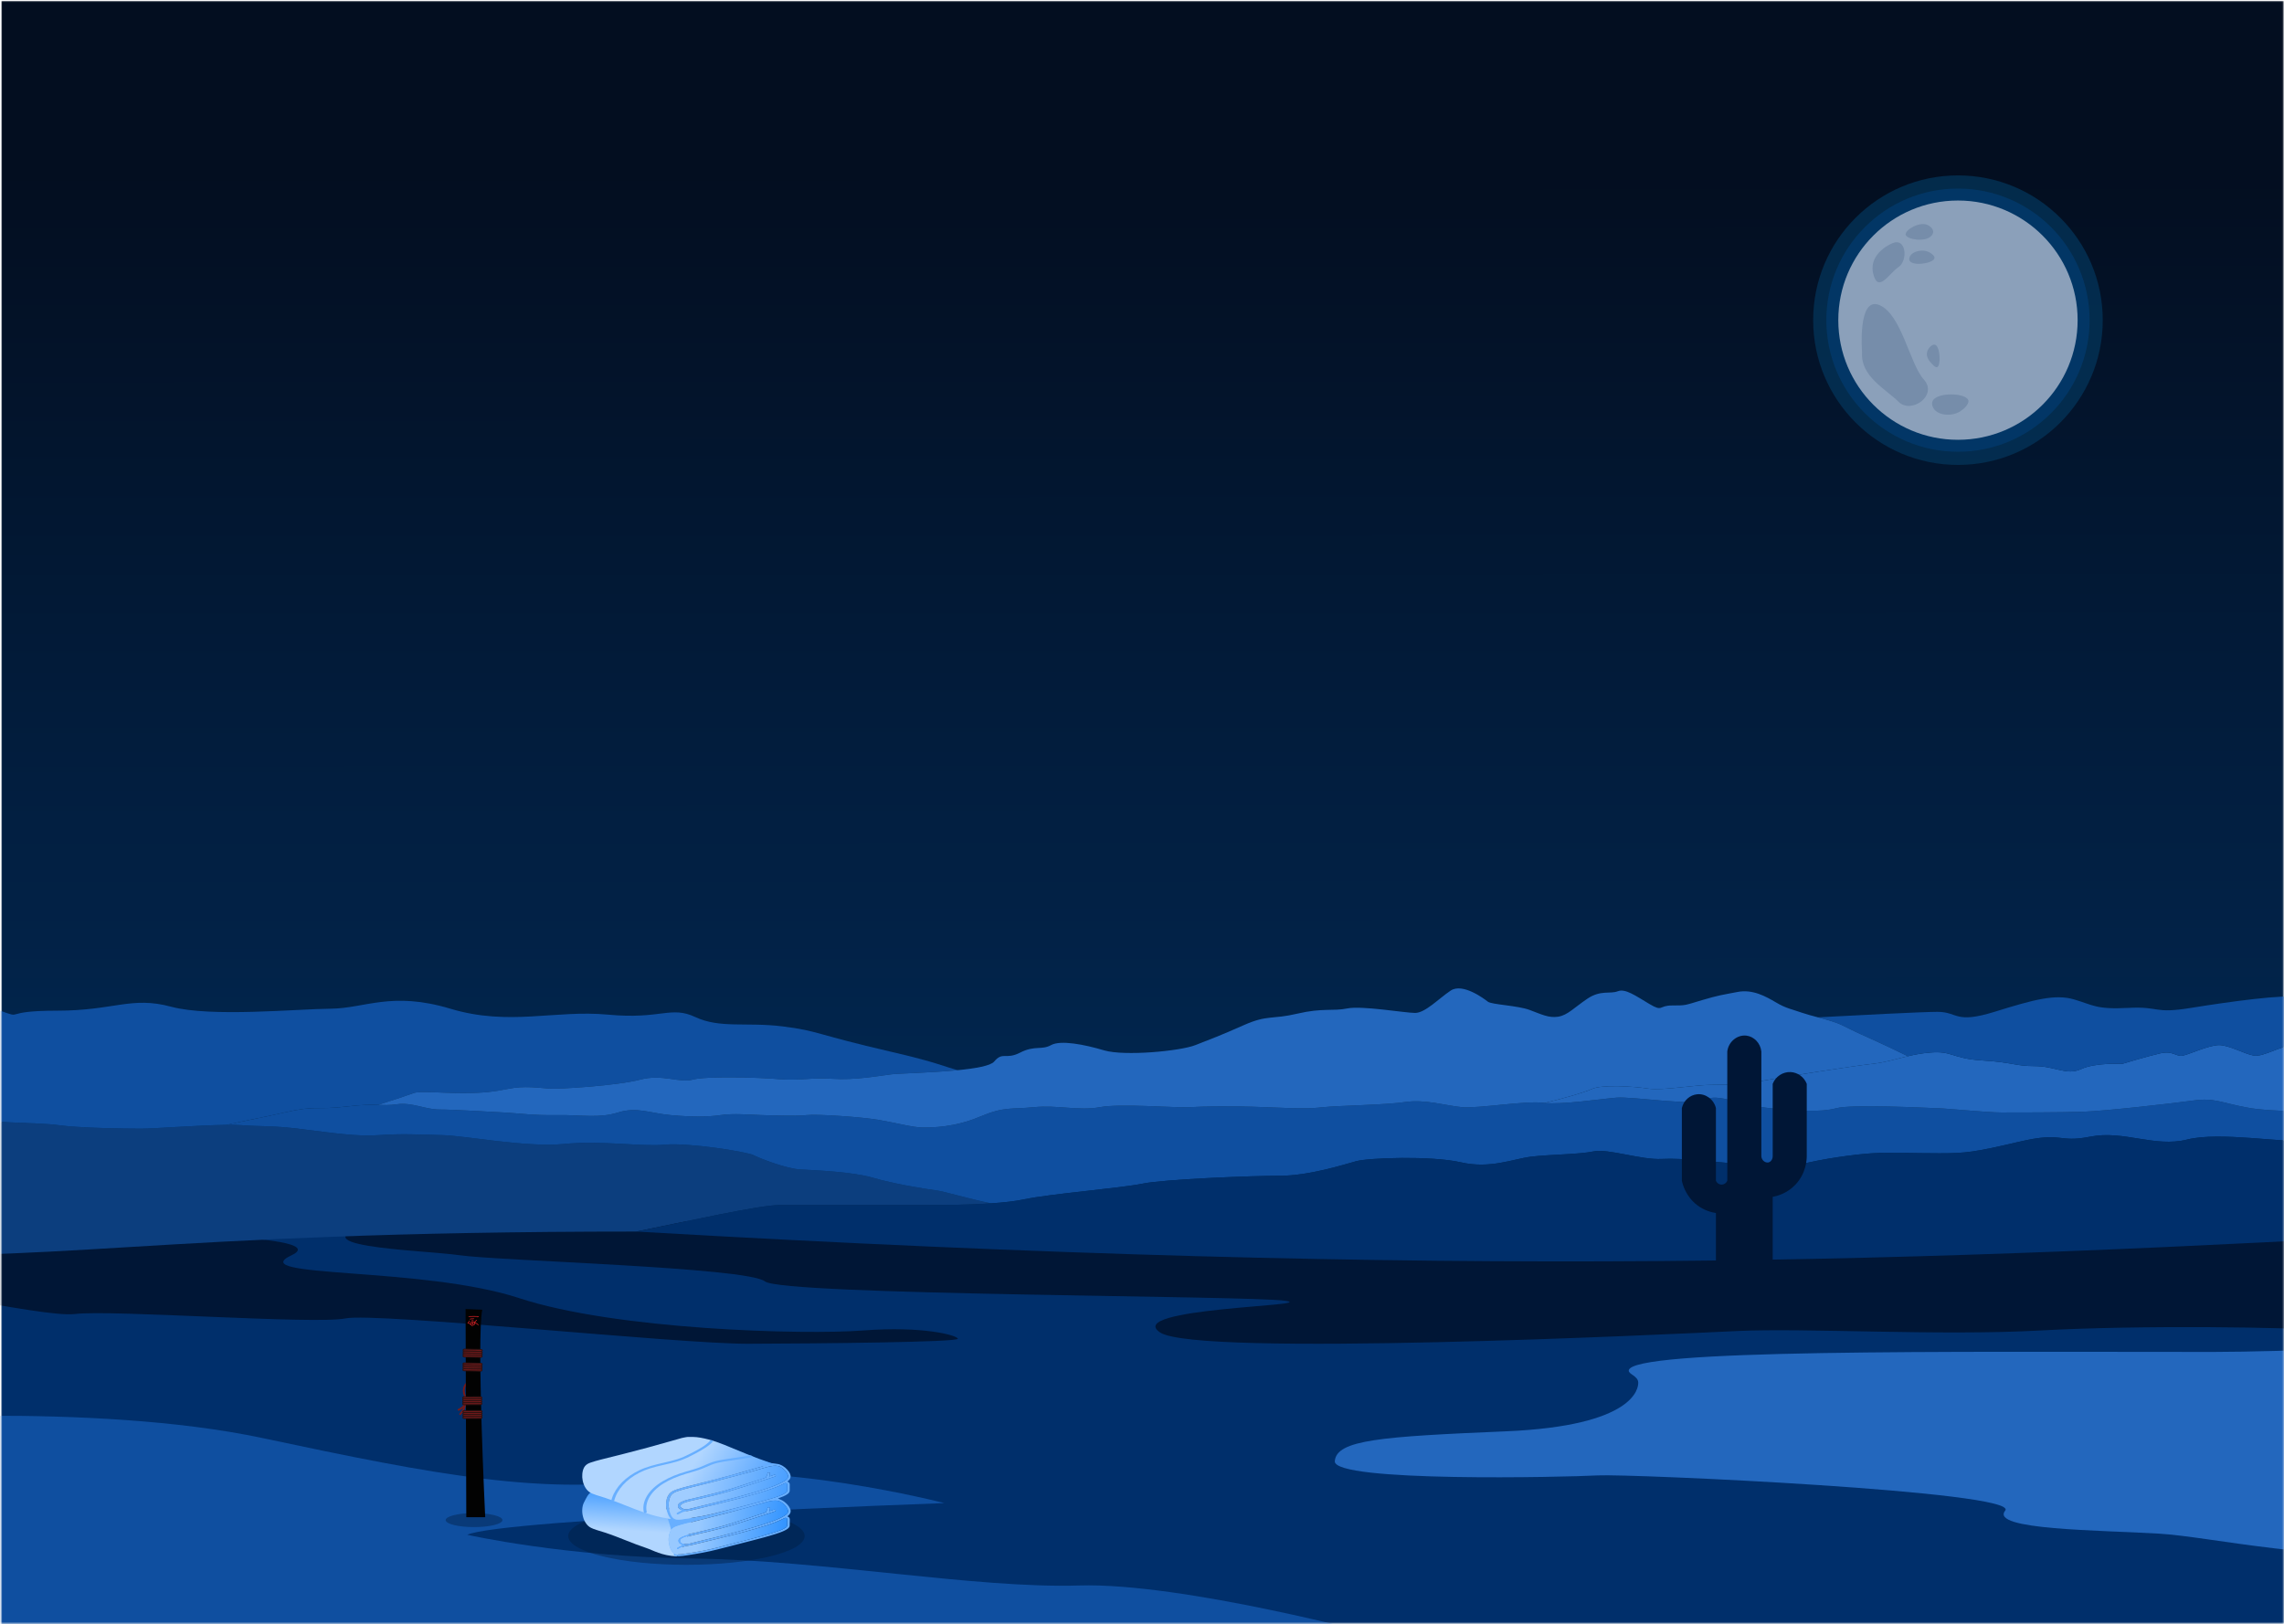 <svg width="1441" height="1025" viewBox="0 0 1441 1025" fill="none" xmlns="http://www.w3.org/2000/svg">
<g clip-path="url(#clip0_3611_1646)">
<mask id="mask0_3611_1646" style="mask-type:luminance" maskUnits="userSpaceOnUse" x="0" y="0" width="1441" height="1025">
<path d="M1440.8 0.541H0.798V1024.54H1440.8V0.541Z" fill="white"/>
</mask>
<g mask="url(#mask0_3611_1646)">
<path d="M1440.8 0.541H0.798V1024.54H1440.8V0.541Z" fill="url(#paint0_linear_3611_1646)"/>
<path d="M1440.8 770.772H0.798V1024.54H1440.8V770.772Z" fill="#002F6B"/>
<path d="M289.987 792.128C314.477 795.67 471.436 799.714 482.568 808.619C493.699 817.525 788.693 817.525 810.958 820.865C833.22 824.206 708.543 825.318 731.921 840.861C755.299 856.405 1052.52 842.016 1095.93 839.959C1139.35 837.903 1223.95 843.128 1287.4 839.604C1350.85 836.08 1446.59 837.565 1466.62 839.604C1486.66 841.646 1555.68 834.223 1555.68 834.223V770.772H241.386C175.291 786.707 267.449 788.865 289.987 792.128Z" fill="#001636"/>
<path d="M-114.094 770.772V811.493C-74.807 805.808 25.451 831.818 47.318 829.215C70.695 826.431 198.711 835.893 217.922 831.997C237.133 828.101 428.027 848.139 471.998 847.996C515.969 847.854 605.023 847.025 604.325 844.8C603.626 842.573 582.203 836.729 544.634 839.604C507.062 842.48 388.51 839.234 327.563 819.196C266.614 799.16 153.071 806.673 183.962 792.128C214.853 777.581 54.553 778.288 54.553 778.288L64.116 770.772H-114.094Z" fill="#001636"/>
<path d="M625.221 759.38C610.124 760.457 593.396 760.457 584.29 760.457H491.977C478.939 760.457 433.263 770.777 401.391 777.185C90.452 777.185 32.807 798.901 -114.095 789.976V714.752C-101.969 713.277 -84.187 711.236 -74.17 710.782C-57.969 710.101 -35.826 700.519 -22.933 704.773C-10.04 709.024 24.086 708.174 36.98 710.045C49.872 711.859 78.918 712.257 89.078 712.257C97.418 712.257 125.409 710.045 142.616 709.876H142.761C146.595 709.818 149.903 709.876 152.298 710.045C165.48 711.066 170.655 710.101 189.828 712.484C208.999 714.808 225.009 717.359 238.955 716.34C252.951 715.319 264.551 715.943 279.312 716.34C294.074 716.737 332.419 724.278 356 721.896C379.581 719.571 405.129 723.769 419.506 722.351C433.886 720.989 470.648 726.661 475.44 728.985C480.235 731.366 496.194 737.491 504.966 738C513.785 738.455 537.751 739.418 550.5 743.16C563.297 746.961 583.283 750.248 590.855 751.213C595.745 751.837 611.513 756.6 625.221 759.38Z" fill="#0C3E7E"/>
<path d="M1555.68 699.834V719.737C1544.18 719.682 1528.75 719.625 1517.1 720.022C1496.11 720.758 1464.38 717.98 1452.97 719.682C1441.61 721.438 1400.25 713.953 1379.92 719.113C1359.51 724.274 1339.76 713.103 1318.77 717.299C1297.82 721.438 1301.99 713.897 1273.86 720.531C1245.72 727.11 1240.3 727.79 1223.53 727.79C1206.75 727.79 1192.38 727.11 1181.02 727.79C1169.61 728.527 1149.24 731.361 1135.48 734.936C1121.68 738.451 1120.48 736.295 1101.93 734.936C1083.34 733.462 1061.77 730.626 1048.59 731.361C1035.4 732.1 1014.41 724.671 1005.45 726.599C996.486 728.527 977.315 728.527 965.907 729.943C954.5 731.361 940.121 737.772 921.572 733.462C903.024 729.264 863.434 730.626 855.668 732.779C847.903 734.936 825.713 741.967 807.739 741.967C789.765 741.967 734.502 744.121 720.795 746.957C707.085 749.791 662.751 753.307 645.976 756.881C640.322 758.069 632.986 758.864 625.223 759.375C611.514 756.596 595.746 751.832 590.858 751.209C583.284 750.246 563.297 746.957 550.5 743.156C537.751 739.414 513.785 738.451 504.966 737.996C496.196 737.486 480.235 731.361 475.442 728.981C470.648 726.656 433.888 720.984 419.508 722.347C405.129 723.765 379.583 719.569 356 721.892C332.419 724.274 294.076 716.733 279.312 716.336C264.551 715.938 252.952 715.315 238.955 716.336C225.009 717.356 208.999 714.804 189.828 712.48C170.657 710.099 165.48 711.062 152.298 710.04C149.903 709.872 146.595 709.813 142.761 709.872C154.504 707.207 167.877 704.768 179.474 702.046C199.845 697.339 198.647 700.628 218.586 698.304C228.842 697.057 234.258 697.112 238.429 697.283H238.477C242.454 697.339 245.332 697.565 250.172 696.886C260.141 695.468 268.146 700.175 277.3 700.175C286.502 700.175 308.453 701.593 318.04 702.046C327.627 702.556 336.446 703.974 351.59 703.69C366.785 703.464 377.952 705.845 389.935 702.046C401.917 698.304 410.304 702.556 423.103 703.69C435.9 704.88 446.684 704.88 454.641 703.69C462.645 702.5 473.045 703.464 480.618 703.69C488.192 703.918 502.571 704.427 508.993 703.69C515.368 702.953 544.125 704.88 554.91 706.81C565.694 708.681 576.094 711.517 582.086 711.517C588.078 711.517 602.024 711.517 618.034 704.768C633.993 698.077 637.587 700.175 652.351 698.701C667.161 697.225 680.725 701.138 693.906 698.701C707.085 696.263 740.638 699.21 750.608 698.701C760.624 698.189 775.003 697.792 798.153 698.701C821.303 699.607 825.33 699.722 834.915 698.701C844.501 697.681 873.642 697.339 886.439 695.468C899.188 693.539 912.37 697.792 922.387 698.701C932.356 699.607 962.697 694.503 973.672 695.921C973.912 695.98 974.201 695.98 974.487 696.035C985.847 697.169 1009.67 693.539 1019.83 692.688C1030.23 691.84 1069.77 698.304 1076.53 693.938C1083.34 689.628 1099.3 697.792 1117.27 699.381C1135.24 700.911 1148.42 702.046 1158.44 699.381C1168.41 696.659 1216.72 699.21 1222.71 699.381C1228.71 699.493 1253.49 702.046 1262.69 702.046C1271.84 702.046 1299.4 702.046 1313.78 701.593C1328.16 701.138 1370.1 696.374 1383.71 694.503C1397.28 692.632 1401.25 695.921 1418.03 698.983C1434.8 701.99 1454.41 700.628 1470.75 701.876C1487.14 703.123 1486.33 702.046 1502.34 703.974C1518.3 705.845 1525.1 704.427 1533.88 700.628C1539.82 698.077 1549.88 698.983 1555.68 699.834Z" fill="#0F4FA0"/>
<path d="M1555.68 674.373V699.834C1549.88 698.983 1539.81 698.077 1533.87 700.628C1525.1 704.427 1518.3 705.845 1502.33 703.974C1486.33 702.044 1487.14 703.123 1470.75 701.876C1454.4 700.628 1434.8 701.988 1418.02 698.983C1401.25 695.921 1397.27 692.632 1383.71 694.503C1370.1 696.374 1328.16 701.138 1313.78 701.593C1299.4 702.044 1271.84 702.044 1262.68 702.044C1253.48 702.044 1228.7 699.493 1222.71 699.381C1216.72 699.21 1168.41 696.659 1158.44 699.381C1148.42 702.044 1135.24 700.911 1117.27 699.381C1099.29 697.792 1083.33 689.628 1076.53 693.935C1069.77 698.302 1030.23 691.838 1019.82 692.688C1009.66 693.539 985.842 697.169 974.482 696.033C986.321 693.2 999.646 689.401 1004.25 687.245C1010.62 684.297 1030.61 685.545 1039.81 686.963C1048.97 688.38 1068.95 684.58 1080.55 684.58C1092.1 684.58 1100.49 684.127 1113.67 681.746C1126.85 679.363 1168.41 672.785 1181.2 671.367C1189.54 670.461 1196.02 668.305 1203.68 666.548C1207.71 665.583 1212.07 664.732 1217.15 664.279C1231.91 662.861 1231.1 668.021 1250.7 669.213C1270.26 670.404 1271.07 672.785 1283.82 672.785C1296.62 672.785 1303.81 678.91 1313.01 674.656C1322.16 670.404 1338.94 671.367 1338.94 671.367C1338.94 671.367 1354.52 666.603 1362.91 664.732C1371.29 662.861 1372.92 667.115 1377.28 666.15C1381.69 665.187 1393.68 659.517 1400.05 659.517C1406.48 659.517 1416.06 665.187 1422.05 666.15C1428.04 667.115 1439.6 659.517 1447.6 659.517C1455.6 659.517 1462.36 662.861 1467.59 662.861C1472.76 662.861 1486.76 664.732 1509.09 665.697C1531.47 666.603 1534.69 672.275 1553.95 674.203L1555.68 674.373Z" fill="#2367BD"/>
<path d="M1555.69 645.058V674.376L1553.96 674.205C1534.69 672.278 1531.49 666.609 1509.1 665.7C1486.77 664.738 1472.77 662.866 1467.59 662.866C1462.37 662.866 1455.61 659.519 1447.61 659.519C1439.6 659.519 1428.05 667.118 1422.06 666.153C1416.07 665.191 1406.48 659.519 1400.06 659.519C1393.69 659.519 1381.7 665.191 1377.29 666.153C1372.93 667.118 1371.3 662.866 1362.92 664.738C1354.53 666.609 1338.95 671.371 1338.95 671.371C1338.95 671.371 1322.17 670.407 1313.02 674.661C1303.82 678.912 1296.63 672.787 1283.83 672.787C1271.08 672.787 1270.27 670.407 1250.71 669.215C1231.11 668.027 1231.92 662.866 1217.16 664.282C1212.08 664.738 1207.72 665.587 1203.69 666.552C1196.74 663.149 1186.77 658.385 1184 657.194C1179.59 655.267 1169.23 650.56 1162.81 647.271C1158.88 645.229 1152.74 643.529 1146.99 641.998C1169.23 640.807 1212.65 638.538 1222.34 638.538C1235.52 638.538 1233.12 646.308 1258.29 638.538C1283.45 630.712 1296.63 627.197 1308.61 630.712C1320.59 634.229 1322.41 637.121 1342.74 636.043C1363.15 634.966 1358.36 639.956 1382.33 636.043C1406.29 632.13 1442.24 627.255 1449.43 629.353C1456.62 631.395 1479.96 632.13 1489.55 632.13C1499.13 632.13 1520.08 639.218 1535.7 642.734C1541.45 644.096 1548.6 644.834 1555.69 645.058Z" fill="#0F4FA0"/>
<path d="M604.325 675.336C587.646 676.981 567.275 677.378 562.483 677.945C554.526 678.91 539.332 681.744 525.338 680.781C511.391 679.873 504.2 682.141 491.403 681.008C478.606 679.873 445.486 679.023 437.098 681.291C428.711 683.615 417.927 677.605 403.93 681.291C389.936 685.033 353.221 687.416 346.414 686.96C339.61 686.451 330.455 685.148 321.251 687.019C312.049 688.834 305.674 689.796 292.11 689.796C278.498 689.796 264.552 688.378 260.957 689.796C258.99 690.591 249.071 693.936 238.478 697.281H238.43C234.259 697.11 228.843 697.055 218.587 698.302C198.648 700.626 199.846 697.339 179.475 702.044C167.876 704.768 154.505 707.204 142.762 709.87H142.617C125.41 710.04 97.419 712.253 89.08 712.253C78.919 712.253 49.873 711.856 36.981 710.04C24.087 708.169 -10.039 709.02 -22.932 704.768C-35.825 700.514 -57.968 710.097 -74.169 710.776C-84.186 711.232 -101.968 713.274 -114.094 714.747V637.798H-52.6C-32.23 637.798 -15.455 632.126 0.122 637.798C15.7 643.468 0.122 637.798 36.07 637.798C72.017 637.798 82.802 628.498 107.964 635.303C133.128 642.052 187.049 636.721 208.617 636.551C230.186 636.38 246.961 625.38 284.106 636.551C321.251 647.722 350.009 637.174 383.559 640.293C417.112 643.468 423.102 634.509 438.681 641.823C454.257 649.14 471.033 644.886 493.8 647.722C516.566 650.558 514.41 652.711 562.098 663.712C591.671 670.517 596.081 673.297 604.325 675.336Z" fill="#0F4FA0"/>
<path d="M1203.68 666.55C1196.02 668.307 1189.55 670.463 1181.21 671.369C1168.41 672.787 1126.85 679.363 1113.67 681.746C1100.49 684.129 1092.1 684.582 1080.56 684.582C1068.96 684.582 1048.97 688.38 1039.82 686.963C1030.61 685.547 1010.62 684.297 1004.25 687.247C999.649 689.402 986.324 693.2 974.485 696.035C974.198 695.98 973.912 695.98 973.67 695.924C962.695 694.506 932.354 699.608 922.385 698.701C912.368 697.795 899.186 693.541 886.437 695.468C873.64 697.339 844.499 697.681 834.913 698.701C825.329 699.722 821.301 699.608 798.153 698.701C775.001 697.795 760.623 698.19 750.605 698.701C740.636 699.21 707.083 696.263 693.904 698.701C680.723 701.14 667.159 697.227 652.349 698.701C637.585 700.175 633.991 698.077 618.032 704.768C602.022 711.517 588.076 711.517 582.084 711.517C576.094 711.517 565.692 708.681 554.908 706.81C544.123 704.882 515.366 702.955 508.991 703.691C502.569 704.429 488.189 703.918 480.618 703.691C473.043 703.464 462.643 702.5 454.639 703.691C446.683 704.882 435.898 704.882 423.101 703.691C410.304 702.558 401.915 698.304 389.933 702.046C377.952 705.847 366.783 703.464 351.588 703.691C336.444 703.974 327.624 702.558 318.038 702.046C308.451 701.593 286.5 700.175 277.298 700.175C268.143 700.175 260.139 695.468 250.17 696.886C245.33 697.566 242.452 697.339 238.475 697.283C249.068 693.938 258.989 690.593 260.954 689.798C264.549 688.38 278.496 689.798 292.107 689.798C305.671 689.798 312.046 688.834 321.25 687.021C330.452 685.148 339.606 686.453 346.414 686.963C353.218 687.418 389.933 685.035 403.93 681.293C417.924 677.607 428.708 683.617 437.096 681.293C445.485 679.025 478.603 679.875 491.4 681.01C504.199 682.143 511.388 679.875 525.335 680.781C539.331 681.746 554.523 678.912 562.48 677.947C567.272 677.38 587.643 676.983 604.322 675.338C615.443 674.261 624.98 672.561 627.186 669.951C632.793 663.317 634.375 668.987 643.578 664.281C652.782 659.519 657.142 662.863 663.133 659.519C669.123 656.23 683.935 659.066 696.684 662.863C709.481 666.606 744.614 663.317 754.201 659.519C763.785 655.774 770.209 653.394 784.971 646.815C799.733 640.295 802.56 643.47 818.521 639.671C834.483 635.929 840.905 638.253 850.059 636.382C859.261 634.511 886.437 639.218 892.812 639.218C899.186 639.218 907.576 630.257 915.196 625.153C922.77 620.051 936.333 630.257 938.729 632.128C941.125 633.999 957.518 634.511 965.089 637.347C972.711 640.181 977.074 642.505 983.066 641.599C989.055 640.634 993.082 635.929 1001.47 630.257C1009.86 624.587 1015.85 627.423 1020.64 625.552C1025.43 623.679 1031.81 628.33 1040.58 633.546C1049.4 638.765 1046.19 634.511 1054.96 634.511C1063.78 634.511 1062.58 634.511 1073.75 631.166C1084.91 627.876 1086.54 627.876 1096.13 626.005C1105.72 624.076 1114.11 628.839 1120.48 632.581C1126.85 636.382 1130.45 636.835 1137.25 639.218C1139.89 640.124 1143.34 641.031 1146.94 641.995H1146.98C1152.74 643.526 1158.87 645.229 1162.8 647.269C1169.22 650.558 1179.58 655.265 1183.99 657.192C1186.77 658.383 1196.74 663.147 1203.68 666.55Z" fill="#2367BD"/>
<path d="M1555.68 719.737V777.178C1211.7 796.518 924.502 807.505 401.386 777.178C433.259 770.771 478.934 760.45 491.972 760.45H584.284C593.391 760.45 610.119 760.45 625.218 759.373C632.981 758.864 640.314 758.069 645.969 756.879C662.745 753.306 707.08 749.791 720.79 746.955C734.497 744.119 789.76 741.965 807.734 741.965C825.707 741.965 847.898 734.933 855.663 732.779C863.429 730.624 903.017 729.263 921.567 733.459C940.116 737.769 954.493 731.361 965.902 729.943C977.31 728.525 996.481 728.525 1005.44 726.598C1014.41 724.671 1035.4 732.099 1048.58 731.361C1061.76 730.624 1083.33 733.459 1101.93 734.933C1120.48 736.295 1121.67 738.449 1135.48 734.933C1149.23 731.361 1169.6 728.525 1181.01 727.79C1192.37 727.107 1206.75 727.79 1223.53 727.79C1240.3 727.79 1245.71 727.107 1273.85 720.531C1301.99 713.897 1297.82 721.438 1318.76 717.299C1339.76 713.102 1359.5 724.274 1379.92 719.113C1400.24 713.953 1441.61 721.438 1452.96 719.681C1464.37 717.978 1496.1 720.758 1517.09 720.02C1528.74 719.623 1544.17 719.681 1555.68 719.737Z" fill="#002F6B"/>
<path d="M1555.69 848.189C1534 849.121 1437.85 853.148 1396.5 853.148C1227.94 853.148 1028.54 851.182 1027.6 864.874C1027.43 867.258 1033.42 868.262 1033.58 872.417C1033.71 875.873 1031.67 899.795 950.114 903.242C871.079 906.581 843.249 908.623 842.136 922.072C841.021 935.524 987.962 932.182 1008 931.07C1028.04 929.958 1275.05 941.089 1265.09 953.334C1255.13 965.58 1325.26 965.58 1361.99 967.806C1396.44 969.893 1457.34 985.688 1555.69 982.133V848.189Z" fill="#2367BD"/>
<path d="M107.201 921.025L106.119 921.111H106.099L105.781 921.131H105.76L103.452 921.279H103.409L60.971 924.202C60.971 924.202 65.566 937.791 57.449 954.38C54.36 960.69 50.967 967.329 47.945 973.14C60.342 971.796 69.823 969.689 72.089 969.161C72.195 969.14 72.301 969.119 72.364 969.098C72.449 969.075 72.513 969.054 72.555 969.054C72.597 969.034 72.618 969.034 72.618 969.034L81.809 948.556L107.222 921.025H107.201Z" fill="#002F6B"/>
<path d="M-98.202 896.541C-98.202 896.541 57.798 884.541 165.798 907.541C273.798 930.541 345.798 944.541 416.798 932.541C487.798 920.541 595.798 948.541 595.798 948.541C595.798 948.541 315.798 958.541 294.798 968.541C294.798 968.541 356.798 982.541 437.798 983.541C518.798 984.541 615.798 1002.54 680.798 1000.54C745.798 998.541 871.798 1032.54 871.798 1032.54H-96.361L-98.202 896.541Z" fill="#0F4FA0"/>
<path d="M433.077 987.491C474.276 987.491 507.676 979.363 507.676 969.337C507.676 959.311 474.276 951.183 433.077 951.183C391.877 951.183 358.478 959.311 358.478 969.337C358.478 979.363 391.877 987.491 433.077 987.491Z" fill="#001D3F" fill-opacity="0.41"/>
<path d="M1118.41 683.961V729.811C1118.36 731.655 1117.22 733.184 1115.8 733.541C1113.92 734.014 1111.53 732.446 1111.25 729.811V663.581C1110.7 658.258 1106.63 654.104 1101.8 653.541C1096.14 652.883 1090.51 657.26 1089.76 663.581V745.101C1089.07 746.715 1087.45 747.699 1085.8 747.541C1084.39 747.406 1083.15 746.46 1082.59 745.101V699.251C1081.23 693.711 1076.1 690.048 1070.8 690.541C1066.18 690.971 1062.22 694.48 1061.1 699.251V745.101C1061.59 747.374 1063.56 755.042 1070.8 760.541C1075.4 764.035 1080.09 765.104 1082.59 765.482V806.232H1118.41V755.291C1120.71 754.874 1127.29 753.373 1132.8 747.541C1139.54 740.4 1139.87 731.845 1139.9 729.811V683.961C1138.23 679.698 1134.26 676.788 1129.8 676.541C1124.89 676.27 1120.27 679.259 1118.41 683.961Z" fill="#001636"/>
<g opacity="0.75">
<path d="M1326.65 202.041C1326.65 252.495 1285.75 293.396 1235.3 293.396C1184.84 293.396 1143.94 252.495 1143.94 202.041C1143.94 151.587 1184.84 110.686 1235.3 110.686C1285.75 110.686 1326.65 151.587 1326.65 202.041Z" fill="#033459"/>
</g>
<g opacity="0.75">
<path d="M1318.35 202.041C1318.35 247.908 1281.16 285.091 1235.3 285.091C1189.43 285.091 1152.25 247.908 1152.25 202.041C1152.25 156.174 1189.43 118.991 1235.3 118.991C1281.16 118.991 1318.35 156.174 1318.35 202.041Z" fill="#013A6D"/>
</g>
<path d="M1310.8 202.041C1310.8 243.738 1277 277.541 1235.3 277.541C1193.6 277.541 1159.8 243.738 1159.8 202.041C1159.8 160.344 1193.6 126.541 1235.3 126.541C1277 126.541 1310.8 160.344 1310.8 202.041Z" fill="#8BA0BA"/>
<path d="M1216.3 142.041C1211.07 139.486 1201.82 145.166 1202.3 148.041C1202.8 151.053 1214.31 153.029 1218.3 149.041C1218.63 148.705 1219.67 147.668 1219.67 146.26C1219.68 144.195 1217.46 142.607 1216.3 142.041Z" fill="#768DAA"/>
<path d="M1193.8 153.541C1193.8 153.541 1178.8 159.541 1181.8 172.541C1184.8 185.541 1191.8 172.541 1197.8 168.541C1203.8 164.541 1202.8 149.541 1193.8 153.541Z" fill="#768DAA"/>
<path d="M1217.8 159.541C1213.34 156.709 1206.22 158.526 1204.84 162.168C1204.7 162.543 1204.3 163.601 1204.8 164.541C1206.72 168.156 1219.89 166.229 1220.48 162.918C1220.75 161.419 1218.4 159.922 1217.8 159.541Z" fill="#768DAA"/>
<path d="M1174.8 222.541C1174.8 222.541 1171.8 186.541 1185.8 192.541C1199.8 198.541 1204.8 229.541 1213.8 239.541C1222.8 249.541 1205.8 261.541 1197.8 253.541C1189.8 245.541 1173.8 237.541 1174.8 222.541Z" fill="#768DAA"/>
<path d="M1220.8 217.541C1219.1 217.06 1216.54 219.485 1215.85 222.004C1214.91 225.472 1217.7 228.397 1218.8 229.541C1219.91 230.704 1221.21 232.06 1222.16 231.72C1224.66 230.826 1224.15 218.487 1220.8 217.541Z" fill="#768DAA"/>
<path d="M1241.8 252.541C1240.21 247.821 1221.75 247.324 1219.26 253.172C1218.43 255.104 1219.59 257.167 1219.8 257.541C1222.36 262.104 1231.1 263.157 1236.8 259.541C1238.88 258.216 1242.61 254.963 1241.8 252.541Z" fill="#768DAA"/>
<path d="M299.086 963.684C308.978 963.684 316.998 961.707 316.998 959.267C316.998 956.828 308.978 954.85 299.086 954.85C289.193 954.85 281.174 956.828 281.174 959.267C281.174 961.707 289.193 963.684 299.086 963.684Z" fill="#001D3F" fill-opacity="0.41"/>
<path d="M294.465 873.723C293.781 874.643 293.335 875.728 293.203 876.874C293.063 878.102 293.307 879.218 293.726 880.37C293.958 881.011 294.142 881.641 294.184 882.325C294.23 883.019 294.132 883.713 294.019 884.397C293.805 885.69 293.598 887.013 292.73 888.046C291.889 889.048 290.695 889.641 289.53 890.182C288.864 890.491 288.329 889.482 288.995 889.171C289.973 888.715 290.988 888.248 291.74 887.45C292.549 886.592 292.714 885.357 292.898 884.238C293.005 883.572 293.103 882.888 293.038 882.212C292.977 881.562 292.727 880.947 292.507 880.339C292.1 879.212 291.923 878.023 292.06 876.825C292.213 875.483 292.696 874.191 293.503 873.106C293.94 872.519 294.906 873.13 294.465 873.723Z" fill="#751A1B"/>
<path d="M294.001 884.862C294.047 886.298 293.784 887.753 293.234 889.082C292.638 890.512 291.724 891.67 290.695 892.81C290.487 893.039 290.083 892.988 289.888 892.777C289.662 892.532 289.714 892.199 289.921 891.97C290.835 890.961 291.669 889.916 292.183 888.642C292.675 887.423 292.901 886.13 292.861 884.816C292.852 884.507 293.164 884.257 293.457 884.269C293.781 884.278 293.992 884.55 294.001 884.862Z" fill="#751A1B"/>
<path d="M304.262 826.509L293.731 826.063L294.193 957.433H306.123C306.123 957.433 300.637 844.35 304.262 826.509Z" fill="#020202"/>
<path d="M298.407 833.529C298.501 833.523 298.593 833.511 298.688 833.492C298.779 833.477 298.871 833.456 298.96 833.428C298.868 833.407 298.779 833.385 298.694 833.364C298.608 833.339 298.523 833.315 298.437 833.284C298.355 833.257 298.272 833.226 298.193 833.193L298.132 833.168C298.113 833.159 298.092 833.15 298.074 833.144C298.052 833.138 298.034 833.132 298.012 833.129C297.991 833.125 297.97 833.119 297.951 833.116L297.624 833.031L297.71 833.355C297.802 833.709 297.881 834.067 297.957 834.43C297.951 834.433 297.942 834.436 297.936 834.436C297.82 834.491 297.71 834.562 297.618 834.65C297.578 834.687 297.545 834.724 297.514 834.766C297.487 834.62 297.444 834.476 297.395 834.339C297.361 834.241 297.325 834.146 297.285 834.054C297.261 834.036 297.239 834.021 297.215 834.003C297.19 833.987 297.169 833.969 297.141 833.954C297.093 833.923 297.041 833.889 296.986 833.862C296.97 833.923 296.958 833.981 296.949 834.039C296.943 834.067 296.94 834.097 296.937 834.125L296.924 834.207C296.961 834.296 296.995 834.381 297.025 834.467C297.086 834.641 297.132 834.815 297.151 834.993C297.16 835.081 297.163 835.167 297.16 835.252C297.16 835.274 297.157 835.295 297.154 835.317C297.151 835.338 297.151 835.359 297.145 835.381C297.141 835.39 297.141 835.402 297.138 835.411L297.132 835.442C297.129 835.46 297.123 835.482 297.117 835.5C297.105 835.537 297.093 835.573 297.077 835.61C297.068 835.625 297.062 835.64 297.053 835.656C296.934 835.567 296.814 835.479 296.695 835.39C296.628 835.341 296.564 835.292 296.497 835.246C296.429 835.197 296.362 835.152 296.295 835.103C296.157 835.008 296.014 834.913 295.858 834.834C295.806 834.806 295.751 834.782 295.696 834.757C295.714 834.727 295.736 834.693 295.751 834.663C295.791 834.589 295.827 834.516 295.861 834.449C295.931 834.314 296.005 834.183 296.084 834.054C296.106 834.024 296.124 833.99 296.145 833.96C296.157 833.944 296.17 833.929 296.179 833.914C296.188 833.899 296.194 833.877 296.2 833.859C296.228 833.786 296.255 833.712 296.286 833.639C296.344 833.492 296.405 833.345 296.466 833.193C296.432 833.214 296.396 833.235 296.362 833.26L296.31 833.294C296.295 833.306 296.277 833.318 296.261 833.33C296.228 833.355 296.197 833.379 296.164 833.404C296.133 833.428 296.099 833.456 296.069 833.483C296.005 833.535 295.947 833.59 295.885 833.648C295.87 833.663 295.855 833.676 295.843 833.691C295.83 833.706 295.821 833.724 295.812 833.743C295.803 833.761 295.794 833.779 295.782 833.795L295.751 833.847C295.665 833.984 295.589 834.125 295.513 834.268C295.476 834.339 295.442 834.409 295.409 834.47C295.381 834.519 295.354 834.565 295.323 834.608L295.219 834.66L294.733 834.91L295.268 835.023C295.406 835.054 295.543 835.106 295.675 835.173C295.809 835.243 295.937 835.326 296.069 835.414C296.133 835.46 296.2 835.506 296.264 835.555C296.329 835.601 296.396 835.65 296.46 835.699C296.591 835.793 296.72 835.891 296.848 835.989C296.976 836.087 297.105 836.184 297.23 836.285C297.294 836.334 297.355 836.386 297.42 836.435C297.484 836.487 297.545 836.536 297.606 836.588C297.637 836.612 297.667 836.64 297.698 836.664C297.713 836.676 297.725 836.692 297.74 836.707C297.756 836.722 297.771 836.731 297.789 836.741C297.86 836.777 297.93 836.817 298 836.857C298.141 836.939 298.278 837.028 298.413 837.129C298.385 837.049 298.352 836.97 298.315 836.89C298.297 836.851 298.275 836.814 298.254 836.774L298.187 836.664C298.141 836.591 298.092 836.521 298.04 836.45C298.028 836.432 298.012 836.417 297.997 836.404C297.982 836.392 297.964 836.38 297.945 836.368C297.915 836.34 297.881 836.313 297.85 836.288C297.786 836.236 297.722 836.184 297.658 836.132C297.594 836.081 297.53 836.032 297.465 835.98C297.429 835.949 297.389 835.922 297.352 835.891V835.888C297.355 835.882 297.358 835.873 297.365 835.867L297.377 835.845C297.392 835.818 297.404 835.79 297.42 835.766C297.444 835.711 297.465 835.656 297.481 835.601C297.49 835.573 297.496 835.546 297.502 835.518L297.511 835.475C297.514 835.46 297.514 835.448 297.517 835.436C297.52 835.408 297.523 835.381 297.527 835.353C297.53 835.326 297.533 835.298 297.533 835.271C297.539 835.161 297.536 835.054 297.523 834.947C297.52 834.928 297.52 834.91 297.517 834.892C297.578 834.867 297.643 834.849 297.704 834.84C297.808 834.821 297.908 834.818 298.012 834.821H298.019C298.058 835.029 298.098 835.237 298.138 835.445L298.205 835.796C298.229 835.916 298.254 836.044 298.303 836.175L298.309 836.197L298.321 836.215L298.355 836.264L298.443 836.401L298.593 836.337C298.859 836.224 299.119 836.105 299.375 835.974C299.44 835.94 299.504 835.909 299.568 835.876L299.641 835.839C299.644 835.836 299.653 835.833 299.669 835.824C299.681 835.815 299.702 835.802 299.724 835.775C299.733 835.763 299.745 835.747 299.751 835.729C299.76 835.711 299.766 835.695 299.77 835.677C299.776 835.647 299.776 835.622 299.773 835.607C299.773 835.592 299.77 835.582 299.77 835.579L299.766 835.567L299.757 835.515L299.687 835.093C299.678 835.042 299.669 834.993 299.66 834.941C299.727 834.965 299.794 834.993 299.861 835.02C299.959 835.063 300.057 835.109 300.152 835.158C300.249 835.207 300.344 835.258 300.436 835.313C300.622 835.42 300.802 835.54 300.974 835.668C301.145 835.796 301.304 835.937 301.447 836.093L301.518 836.136L301.536 836.148L301.551 836.16C301.563 836.169 301.573 836.175 301.585 836.184C301.606 836.2 301.631 836.215 301.652 836.23C301.673 836.246 301.698 836.264 301.719 836.279L301.753 836.304C301.765 836.313 301.774 836.322 301.786 836.331L301.854 836.383C301.878 836.401 301.896 836.42 301.921 836.438C301.942 836.456 301.967 836.475 301.988 836.496C301.982 836.469 301.976 836.438 301.97 836.411C301.964 836.383 301.958 836.352 301.948 836.325C301.93 836.27 301.915 836.212 301.89 836.157C301.878 836.129 301.869 836.102 301.857 836.074C301.844 836.047 301.832 836.019 301.82 835.992C301.814 835.977 301.808 835.964 301.802 835.952L301.783 835.909L301.741 835.83C301.582 835.656 301.404 835.5 301.218 835.359C301.032 835.219 300.839 835.09 300.637 834.977C300.589 834.95 300.537 834.919 300.488 834.892C300.436 834.864 300.387 834.837 300.335 834.812C300.234 834.76 300.127 834.708 300.02 834.663C299.935 834.626 299.849 834.592 299.76 834.562C299.773 834.556 299.785 834.55 299.797 834.543C299.803 834.54 299.806 834.534 299.809 834.531C299.812 834.525 299.815 834.519 299.815 834.513C299.818 834.507 299.821 834.501 299.825 834.498L299.834 834.482C299.849 834.461 299.861 834.443 299.873 834.421C299.901 834.381 299.928 834.339 299.953 834.299C300.057 834.137 300.155 833.978 300.262 833.834C300.368 833.691 300.485 833.556 300.616 833.431C300.68 833.37 300.747 833.309 300.818 833.254L300.87 833.101C300.879 833.074 300.888 833.049 300.897 833.022C300.906 832.994 300.916 832.967 300.925 832.936C300.894 832.933 300.864 832.933 300.833 832.93C300.802 832.93 300.775 832.93 300.744 832.933C300.714 832.933 300.686 832.936 300.656 832.939C300.628 832.942 300.598 832.945 300.57 832.951C300.491 833.015 300.417 833.08 300.344 833.15C300.197 833.29 300.066 833.44 299.947 833.602C299.828 833.764 299.727 833.929 299.623 834.085C299.598 834.125 299.571 834.164 299.546 834.201C299.534 834.219 299.522 834.241 299.507 834.259L299.498 834.274C299.495 834.281 299.491 834.284 299.485 834.287L299.482 834.29L299.458 834.244C299.424 834.18 299.388 834.116 299.354 834.054L299.302 833.96C299.284 833.929 299.268 833.899 299.25 833.865C299.183 833.74 299.119 833.611 299.058 833.48C299.045 833.627 299.051 833.773 299.064 833.92C299.067 833.957 299.07 833.993 299.073 834.03L299.085 834.14C299.094 834.213 299.103 834.284 299.113 834.354L299.119 834.406V834.412C298.954 834.391 298.792 834.381 298.63 834.378C298.529 834.375 298.425 834.375 298.321 834.381C298.263 834.1 298.202 833.819 298.135 833.538C298.239 833.538 298.324 833.535 298.407 833.529ZM299.314 835.152L299.378 835.534C299.323 835.561 299.268 835.592 299.213 835.619C299.024 835.714 298.831 835.805 298.639 835.891C298.624 835.836 298.614 835.778 298.602 835.717L298.535 835.365C298.498 835.164 298.459 834.965 298.422 834.763C298.495 834.76 298.569 834.76 298.645 834.763C298.853 834.77 299.058 834.785 299.256 834.821C299.274 834.928 299.293 835.038 299.314 835.152Z" fill="#E42328"/>
<path d="M297.729 832.065C297.604 832.071 297.479 832.077 297.35 832.086C297.286 832.09 297.222 832.096 297.158 832.102C297.127 832.105 297.094 832.108 297.063 832.111C297.032 832.114 296.999 832.117 296.965 832.123C296.898 832.132 296.825 832.145 296.745 832.172C296.705 832.184 296.666 832.203 296.629 832.224C296.611 832.233 296.592 832.245 296.574 832.255C296.565 832.261 296.556 832.264 296.547 832.27C296.537 832.276 296.531 832.282 296.525 832.291C296.501 832.328 296.482 832.365 296.467 832.401C296.461 832.42 296.452 832.438 296.449 832.456C296.446 832.465 296.443 832.475 296.44 832.484L296.433 832.511C296.415 832.585 296.409 832.655 296.406 832.731C296.476 832.704 296.54 832.673 296.602 832.649C296.663 832.624 296.721 832.609 296.773 832.603C296.785 832.6 296.791 832.591 296.797 832.585C296.8 832.582 296.803 832.578 296.809 832.575C296.812 832.572 296.819 832.569 296.822 832.569C296.837 832.56 296.855 832.554 296.877 832.545C296.916 832.533 296.965 832.52 297.023 832.514C297.051 832.511 297.081 832.508 297.112 832.505C297.142 832.502 297.173 832.499 297.204 832.496C297.265 832.49 297.326 832.487 297.387 832.481C297.509 832.472 297.631 832.465 297.757 832.459L298.505 832.423L298.881 832.404L298.973 832.355C299.004 832.337 299.034 832.322 299.065 832.303C299.126 832.27 299.187 832.233 299.248 832.19C299.184 832.154 299.12 832.123 299.055 832.096C299.025 832.08 298.991 832.068 298.961 832.053L298.866 832.013L298.49 832.031L297.729 832.065Z" fill="#E42328"/>
<path d="M296.488 830.571C296.454 830.574 296.417 830.574 296.384 830.577L296.332 830.58C296.313 830.58 296.295 830.58 296.28 830.583C296.261 830.583 296.243 830.583 296.228 830.586C296.209 830.589 296.191 830.592 296.176 830.595C296.157 830.601 296.142 830.604 296.124 830.61L296.072 830.629C296.038 830.641 296.002 830.653 295.968 830.665C295.95 830.672 295.934 830.678 295.916 830.687L295.867 830.708C295.852 830.714 295.834 830.724 295.818 830.733C295.803 830.742 295.785 830.748 295.769 830.757L295.72 830.785L295.696 830.797L295.672 830.812C295.549 830.889 295.436 830.986 295.354 831.099C295.482 831.044 295.61 831.011 295.739 830.992L295.788 830.986L295.837 830.983C295.87 830.98 295.901 830.98 295.931 830.977C295.996 830.977 296.06 830.977 296.124 830.98L296.222 830.986C296.252 830.989 296.286 830.983 296.316 830.977C296.332 830.974 296.347 830.971 296.365 830.971L296.414 830.968C296.448 830.965 296.478 830.965 296.512 830.962C296.576 830.959 296.643 830.956 296.711 830.953L296.912 830.947C297.45 830.928 297.988 830.919 298.523 830.916C299.061 830.913 299.598 830.916 300.133 830.928C300.402 830.934 300.671 830.94 300.94 830.95C301.074 830.953 301.209 830.959 301.343 830.965L301.423 830.968C301.411 830.992 301.395 831.017 301.383 831.041C301.346 831.109 301.316 831.176 301.285 831.246C301.258 831.316 301.23 831.387 301.209 831.457C301.264 831.405 301.316 831.356 301.371 831.307C301.426 831.258 301.481 831.212 301.536 831.167C301.591 831.121 301.649 831.078 301.707 831.038C301.765 830.999 301.823 830.959 301.881 830.922L302.233 830.705L301.762 830.601C301.728 830.595 301.695 830.583 301.661 830.583C301.628 830.583 301.594 830.586 301.56 830.583L301.359 830.574C301.224 830.568 301.09 830.565 300.952 830.559C300.683 830.549 300.411 830.543 300.142 830.537C299.601 830.528 299.061 830.522 298.52 830.525C297.979 830.528 297.438 830.537 296.897 830.555L296.695 830.562C296.625 830.565 296.555 830.568 296.488 830.571Z" fill="#E42328"/>
<path d="M304.272 852.222C304.266 852.564 303.838 852.833 303.321 852.821L293.127 852.61C292.608 852.601 292.195 852.313 292.201 851.971C292.207 851.629 292.635 851.36 293.151 851.372L303.346 851.583C303.865 851.595 304.278 851.88 304.272 852.222Z" fill="#751A1B" stroke="#2B1111" stroke-width="0.57" stroke-miterlimit="10"/>
<path d="M293.521 852.292L303.716 852.503C303.902 852.506 304.073 852.475 304.223 852.417C304.095 852.662 303.74 852.833 303.321 852.824L293.127 852.613C292.608 852.604 292.195 852.317 292.201 851.974C292.204 851.754 292.384 851.568 292.647 851.461C292.617 851.522 292.598 851.586 292.595 851.653C292.586 851.996 293.002 852.28 293.521 852.292Z" fill="#751A1B" fill-opacity="0.22" stroke="#2B1111" stroke-opacity="0.22" stroke-width="0.57" stroke-miterlimit="10"/>
<path d="M304.247 853.459C304.241 853.802 303.813 854.071 303.297 854.058L293.103 853.848C292.583 853.838 292.171 853.551 292.177 853.209C292.183 852.867 292.611 852.598 293.127 852.61L303.321 852.821C303.838 852.83 304.254 853.117 304.247 853.459Z" fill="#751A1B" stroke="#2B1111" stroke-width="0.57" stroke-miterlimit="10"/>
<path d="M293.494 853.527L303.688 853.738C303.875 853.741 304.046 853.71 304.195 853.652C304.067 853.896 303.713 854.068 303.294 854.058L293.1 853.848C292.58 853.838 292.167 853.551 292.174 853.209C292.177 852.989 292.357 852.802 292.62 852.695C292.589 852.757 292.571 852.821 292.568 852.888C292.562 853.23 292.974 853.517 293.494 853.527Z" fill="#751A1B" fill-opacity="0.22" stroke="#2B1111" stroke-opacity="0.22" stroke-width="0.57" stroke-miterlimit="10"/>
<path d="M304.222 854.694C304.216 855.036 303.788 855.305 303.272 855.293L293.077 855.082C292.558 855.073 292.145 854.786 292.151 854.443C292.157 854.101 292.585 853.832 293.102 853.844L303.296 854.055C303.812 854.068 304.228 854.355 304.222 854.694Z" fill="#751A1B" stroke="#2B1111" stroke-width="0.57" stroke-miterlimit="10"/>
<path d="M293.469 854.764L303.664 854.975C303.85 854.978 304.021 854.948 304.171 854.89C304.043 855.134 303.688 855.305 303.27 855.296L293.075 855.085C292.556 855.076 292.143 854.789 292.149 854.446C292.152 854.226 292.332 854.04 292.595 853.933C292.565 853.994 292.546 854.058 292.543 854.126C292.534 854.468 292.95 854.755 293.469 854.764Z" fill="#751A1B" fill-opacity="0.22" stroke="#2B1111" stroke-opacity="0.22" stroke-width="0.57" stroke-miterlimit="10"/>
<path d="M304.195 855.932C304.189 856.274 303.762 856.543 303.245 856.531L293.051 856.32C292.531 856.311 292.119 856.023 292.125 855.681C292.131 855.339 292.559 855.07 293.075 855.082L303.27 855.293C303.789 855.305 304.205 855.589 304.195 855.932Z" fill="#751A1B" stroke="#2B1111" stroke-width="0.57" stroke-miterlimit="10"/>
<path d="M293.445 856.002L303.639 856.213C303.826 856.216 303.997 856.185 304.147 856.127C304.018 856.372 303.664 856.543 303.245 856.534L293.051 856.323C292.531 856.314 292.119 856.026 292.125 855.684C292.128 855.464 292.308 855.278 292.571 855.171C292.54 855.232 292.522 855.296 292.519 855.363C292.51 855.706 292.925 855.993 293.445 856.002Z" fill="#751A1B" fill-opacity="0.22" stroke="#2B1111" stroke-opacity="0.22" stroke-width="0.57" stroke-miterlimit="10"/>
<path d="M304.195 860.925C304.189 861.267 303.762 861.536 303.245 861.524L293.051 861.313C292.531 861.304 292.119 861.017 292.125 860.674C292.131 860.332 292.559 860.063 293.075 860.075L303.27 860.286C303.786 860.299 304.202 860.583 304.195 860.925Z" fill="#751A1B" stroke="#2B1111" stroke-width="0.57" stroke-miterlimit="10"/>
<path d="M293.442 860.995L303.636 861.206C303.823 861.209 303.994 861.179 304.144 861.121C304.015 861.365 303.661 861.536 303.242 861.527L293.048 861.316C292.528 861.307 292.116 861.02 292.122 860.677C292.125 860.457 292.305 860.271 292.568 860.164C292.537 860.225 292.519 860.289 292.516 860.357C292.51 860.699 292.922 860.983 293.442 860.995Z" fill="#751A1B" fill-opacity="0.22" stroke="#2B1111" stroke-opacity="0.22" stroke-width="0.57" stroke-miterlimit="10"/>
<path d="M304.168 862.163C304.162 862.505 303.734 862.774 303.218 862.762L293.023 862.551C292.504 862.542 292.091 862.254 292.097 861.912C292.103 861.57 292.531 861.301 293.048 861.313L303.242 861.524C303.762 861.533 304.177 861.82 304.168 862.163Z" fill="#751A1B" stroke="#2B1111" stroke-width="0.57" stroke-miterlimit="10"/>
<path d="M293.417 862.233L303.612 862.444C303.798 862.447 303.969 862.416 304.119 862.358C303.991 862.603 303.636 862.774 303.218 862.765L293.023 862.554C292.504 862.545 292.091 862.257 292.097 861.915C292.1 861.695 292.281 861.509 292.543 861.402C292.513 861.463 292.494 861.527 292.491 861.594C292.482 861.937 292.898 862.221 293.417 862.233Z" fill="#751A1B" fill-opacity="0.22" stroke="#2B1111" stroke-opacity="0.22" stroke-width="0.57" stroke-miterlimit="10"/>
<path d="M304.143 863.4C304.136 863.743 303.709 864.011 303.192 863.999L292.998 863.788C292.478 863.779 292.066 863.492 292.072 863.15C292.078 862.807 292.506 862.539 293.022 862.551L303.217 862.762C303.736 862.771 304.149 863.058 304.143 863.4Z" fill="#751A1B" stroke="#2B1111" stroke-width="0.57" stroke-miterlimit="10"/>
<path d="M293.389 863.468L303.583 863.678C303.77 863.681 303.941 863.651 304.091 863.593C303.962 863.837 303.608 864.008 303.189 863.999L292.995 863.788C292.475 863.779 292.063 863.492 292.069 863.15C292.072 862.93 292.252 862.743 292.515 862.636C292.484 862.697 292.466 862.762 292.463 862.829C292.457 863.171 292.872 863.458 293.389 863.468Z" fill="#751A1B" fill-opacity="0.22" stroke="#2B1111" stroke-opacity="0.22" stroke-width="0.57" stroke-miterlimit="10"/>
<path d="M304.119 864.635C304.113 864.977 303.685 865.246 303.169 865.234L292.974 865.023C292.455 865.014 292.042 864.727 292.048 864.384C292.054 864.042 292.482 863.773 292.999 863.785L303.193 863.996C303.71 864.008 304.125 864.296 304.119 864.635Z" fill="#751A1B" stroke="#2B1111" stroke-width="0.57" stroke-miterlimit="10"/>
<path d="M293.365 864.705L303.56 864.916C303.746 864.919 303.917 864.889 304.067 864.83C303.939 865.075 303.584 865.246 303.166 865.237L292.971 865.026C292.452 865.017 292.039 864.73 292.045 864.387C292.048 864.167 292.229 863.981 292.491 863.874C292.461 863.935 292.442 863.999 292.439 864.066C292.433 864.409 292.846 864.696 293.365 864.705Z" fill="#751A1B" fill-opacity="0.22" stroke="#2B1111" stroke-opacity="0.22" stroke-width="0.57" stroke-miterlimit="10"/>
<path d="M303.994 882.066C303.994 882.408 303.575 882.686 303.056 882.689L292.858 882.729C292.339 882.732 291.917 882.457 291.917 882.115C291.917 881.772 292.336 881.494 292.855 881.491L303.053 881.451C303.572 881.451 303.994 881.727 303.994 882.066Z" fill="#751A1B" stroke="#2B1111" stroke-width="0.57" stroke-miterlimit="10"/>
<path d="M293.246 882.399L303.444 882.359C303.63 882.359 303.801 882.322 303.948 882.261C303.826 882.509 303.474 882.689 303.059 882.689L292.861 882.729C292.342 882.732 291.92 882.457 291.92 882.115C291.92 881.895 292.091 881.702 292.354 881.592C292.323 881.653 292.308 881.717 292.308 881.785C292.305 882.127 292.727 882.402 293.246 882.399Z" fill="#751A1B" fill-opacity="0.22" stroke="#2B1111" stroke-opacity="0.22" stroke-width="0.57" stroke-miterlimit="10"/>
<path d="M304 883.303C304 883.646 303.581 883.924 303.062 883.927L292.864 883.966C292.345 883.97 291.923 883.695 291.923 883.352C291.923 883.01 292.342 882.732 292.861 882.729L303.059 882.689C303.575 882.686 303.997 882.964 304 883.303Z" fill="#751A1B" stroke="#2B1111" stroke-width="0.57" stroke-miterlimit="10"/>
<path d="M293.252 883.636L303.45 883.597C303.636 883.597 303.807 883.56 303.954 883.499C303.832 883.746 303.48 883.927 303.065 883.927L292.867 883.966C292.348 883.97 291.926 883.695 291.926 883.352C291.926 883.132 292.097 882.94 292.36 882.83C292.329 882.891 292.314 882.955 292.314 883.022C292.311 883.364 292.733 883.64 293.252 883.636Z" fill="#751A1B" fill-opacity="0.22" stroke="#2B1111" stroke-opacity="0.22" stroke-width="0.57" stroke-miterlimit="10"/>
<path d="M304.003 884.541C304.003 884.883 303.584 885.161 303.065 885.164L292.867 885.204C292.348 885.207 291.926 884.932 291.926 884.59C291.926 884.248 292.345 883.97 292.864 883.966L303.062 883.927C303.581 883.924 304.003 884.202 304.003 884.541Z" fill="#751A1B" stroke="#2B1111" stroke-width="0.57" stroke-miterlimit="10"/>
<path d="M293.255 884.874L303.453 884.834C303.639 884.834 303.81 884.798 303.957 884.737C303.835 884.984 303.483 885.164 303.068 885.164L292.87 885.204C292.351 885.207 291.929 884.932 291.929 884.59C291.929 884.37 292.1 884.177 292.363 884.067C292.332 884.128 292.317 884.193 292.317 884.26C292.314 884.599 292.736 884.877 293.255 884.874Z" fill="#751A1B" fill-opacity="0.22" stroke="#2B1111" stroke-opacity="0.22" stroke-width="0.57" stroke-miterlimit="10"/>
<path d="M304.009 885.779C304.009 886.121 303.59 886.399 303.071 886.402L292.873 886.442C292.354 886.445 291.932 886.17 291.932 885.828C291.932 885.485 292.351 885.207 292.87 885.204L303.068 885.164C303.584 885.161 304.006 885.436 304.009 885.779Z" fill="#751A1B" stroke="#2B1111" stroke-width="0.57" stroke-miterlimit="10"/>
<path d="M293.261 886.112L303.459 886.072C303.645 886.072 303.817 886.035 303.963 885.974C303.841 886.222 303.49 886.402 303.074 886.402L292.876 886.442C292.357 886.445 291.935 886.17 291.935 885.828C291.935 885.608 292.106 885.415 292.369 885.305C292.339 885.366 292.323 885.43 292.323 885.498C292.32 885.837 292.742 886.115 293.261 886.112Z" fill="#751A1B" fill-opacity="0.22" stroke="#2B1111" stroke-opacity="0.22" stroke-width="0.57" stroke-miterlimit="10"/>
<path d="M304.128 890.769C304.128 891.111 303.71 891.389 303.19 891.392L292.993 891.432C292.473 891.435 292.051 891.16 292.051 890.818C292.051 890.476 292.47 890.197 292.989 890.194L303.187 890.155C303.707 890.152 304.128 890.43 304.128 890.769Z" fill="#751A1B" stroke="#2B1111" stroke-width="0.57" stroke-miterlimit="10"/>
<path d="M293.381 891.102L303.578 891.062C303.765 891.062 303.936 891.026 304.082 890.965C303.96 891.212 303.609 891.392 303.193 891.392L292.996 891.432C292.476 891.435 292.054 891.16 292.054 890.818C292.054 890.598 292.226 890.405 292.488 890.295C292.458 890.356 292.442 890.421 292.442 890.488C292.439 890.83 292.861 891.105 293.381 891.102Z" fill="#751A1B" fill-opacity="0.22" stroke="#2B1111" stroke-opacity="0.22" stroke-width="0.57" stroke-miterlimit="10"/>
<path d="M304.134 892.007C304.134 892.349 303.716 892.627 303.196 892.63L292.999 892.67C292.479 892.673 292.057 892.398 292.057 892.055C292.057 891.713 292.476 891.435 292.996 891.432L303.193 891.392C303.71 891.389 304.131 891.667 304.134 892.007Z" fill="#751A1B" stroke="#2B1111" stroke-width="0.57" stroke-miterlimit="10"/>
<path d="M293.384 892.34L303.581 892.3C303.768 892.3 303.939 892.263 304.085 892.202C303.963 892.45 303.612 892.63 303.196 892.63L292.999 892.67C292.479 892.673 292.057 892.398 292.057 892.055C292.057 891.835 292.229 891.643 292.491 891.533C292.461 891.594 292.446 891.658 292.446 891.725C292.446 892.065 292.867 892.343 293.384 892.34Z" fill="#751A1B" fill-opacity="0.22" stroke="#2B1111" stroke-opacity="0.22" stroke-width="0.57" stroke-miterlimit="10"/>
<path d="M304.137 893.244C304.137 893.586 303.719 893.865 303.199 893.868L293.002 893.907C292.482 893.91 292.06 893.635 292.06 893.293C292.06 892.951 292.479 892.673 292.999 892.67L303.196 892.63C303.716 892.627 304.137 892.902 304.137 893.244Z" fill="#751A1B" stroke="#2B1111" stroke-width="0.57" stroke-miterlimit="10"/>
<path d="M293.389 893.577L303.586 893.538C303.773 893.538 303.944 893.501 304.091 893.44C303.968 893.687 303.617 893.868 303.201 893.868L293.004 893.907C292.484 893.91 292.063 893.635 292.063 893.293C292.063 893.073 292.234 892.881 292.496 892.771C292.466 892.832 292.451 892.896 292.451 892.963C292.448 893.302 292.869 893.58 293.389 893.577Z" fill="#751A1B" fill-opacity="0.22" stroke="#2B1111" stroke-opacity="0.22" stroke-width="0.57" stroke-miterlimit="10"/>
<path d="M304.143 894.482C304.143 894.824 303.724 895.102 303.204 895.105L293.007 895.145C292.487 895.148 292.066 894.873 292.066 894.531C292.066 894.188 292.484 893.91 293.004 893.907L303.201 893.868C303.718 893.865 304.139 894.14 304.143 894.482Z" fill="#751A1B" stroke="#2B1111" stroke-width="0.57" stroke-miterlimit="10"/>
<path d="M293.395 894.815L303.592 894.775C303.779 894.775 303.95 894.739 304.097 894.677C303.974 894.925 303.623 895.105 303.207 895.105L293.01 895.145C292.49 895.148 292.069 894.873 292.069 894.531C292.069 894.311 292.24 894.118 292.503 894.008C292.472 894.069 292.457 894.133 292.457 894.201C292.454 894.54 292.875 894.815 293.395 894.815Z" fill="#751A1B" fill-opacity="0.22" stroke="#2B1111" stroke-opacity="0.22" stroke-width="0.57" stroke-miterlimit="10"/>
<path d="M410.317 953.431C412.472 954.09 430.954 949.418 434.942 955.323C439.929 962.703 427.231 982.145 426.798 982.127C417.417 981.734 411.979 978.274 407.793 976.895C403.421 975.456 399.225 973.789 395.02 972.126C390.619 970.384 386.224 968.634 381.636 967.137C379.894 966.568 378.122 966.048 376.368 965.5C375.163 965.124 373.992 964.709 372.921 964.163C371.731 963.557 370.84 962.771 370.131 961.88C368.989 960.446 368.307 958.903 367.867 957.299C367.389 955.565 367.221 953.815 367.382 952.055C367.505 950.694 367.796 949.352 368.478 948.062C369.202 946.693 371.125 942.319 373.002 941.676C373.639 941.457 374.292 941.261 374.926 941.036C375.24 940.924 375.497 940.963 375.807 941.052C383.174 943.17 390.091 945.897 396.996 948.644C401.338 950.373 405.732 952.032 410.317 953.431Z" fill="url(#paint1_linear_3611_1646)"/>
<path d="M490.825 945.615C491.333 945.844 491.765 946.069 492.239 946.252C493.168 946.607 493.996 947.046 494.705 947.592C496.417 948.903 497.783 950.36 498.503 952.084C499.219 953.792 498.782 955.325 497.044 956.649C496.947 956.722 496.865 956.803 496.731 956.921C498.029 957.351 498.297 958.148 498.297 959.018C498.297 960.277 498.271 961.535 498.223 962.794C498.2 963.411 497.857 963.959 497.305 964.442C496.686 964.985 495.932 965.424 495.123 965.821C493.213 966.756 491.131 967.472 489.016 968.143C484.562 969.556 479.988 970.762 475.404 971.948C467.764 973.925 460.12 975.894 452.462 977.832C446.444 979.358 440.252 980.462 434 981.402C432.978 981.557 431.955 981.695 430.933 981.844C429.24 982.089 427.546 982.11 425.826 981.927C424.584 981.794 424.967 976.983 424.275 970.755C423.991 968.194 423.525 965.394 422.689 962.58C419.23 950.935 411.883 938.474 416.931 934.076C437.049 916.551 490.303 923.392 491.713 924.081C491.78 924.115 491.848 924.152 491.922 924.178C494.709 925.196 496.402 926.899 497.771 928.793C498.283 929.5 498.615 930.253 498.764 931.047C499.017 932.363 498.473 933.502 497.272 934.51C497.111 934.643 496.954 934.781 496.798 934.917C496.787 934.927 496.79 934.946 496.779 934.988C497.88 935.364 498.256 936.051 498.271 936.858C498.29 937.751 498.264 938.644 498.256 939.535C498.253 939.856 498.234 940.18 498.245 940.501C498.275 941.418 497.786 942.18 496.884 942.83C496.123 943.382 495.257 943.844 494.325 944.236C493.377 944.635 492.4 945.001 491.433 945.379C491.262 945.453 491.083 945.518 490.825 945.615ZM423.196 958.511C423.126 958.396 423.107 958.339 423.062 958.292C422.376 957.547 421.913 956.735 421.548 955.892C420.361 953.139 419.955 950.331 420.354 947.471C420.522 946.26 420.839 945.069 421.447 943.922C422.301 942.3 423.771 941.062 425.987 940.276C426.397 940.13 426.804 939.984 427.222 939.848C429.71 939.049 432.261 938.359 434.847 937.73C445.336 935.173 455.763 932.493 466.096 929.647C471.304 928.213 476.459 926.693 481.641 925.215C483.596 924.658 392.324 931.054 421.286 958.25C421.665 958.605 422.517 958.42 423.196 958.511ZM430.195 975.111C429.754 974.86 429.344 974.662 428.986 974.421C427.464 973.392 427.069 971.397 429.143 970.177C429.542 969.942 429.967 969.726 430.4 969.525C431.627 968.955 432.97 968.548 434.358 968.221C437.249 967.542 440.147 966.887 443.039 966.21C449.197 964.769 455.349 963.301 461.284 961.449C468.588 959.167 475.825 956.785 483.092 954.442C483.2 954.405 483.301 954.353 483.42 954.304C483.268 954.053 483.338 953.831 483.51 953.617C483.928 953.094 484.099 952.525 484.152 951.935C484.159 951.833 484.163 951.728 484.193 951.629C484.275 951.352 484.555 951.183 484.924 951.17C485.304 951.157 485.607 951.303 485.715 951.574C485.763 951.7 485.797 951.838 485.771 951.964C485.681 952.41 485.565 952.857 485.454 953.303C485.427 953.41 485.383 953.517 485.327 953.685C485.595 953.598 485.786 953.544 485.968 953.481C486.703 953.238 487.434 952.982 488.177 952.752C488.703 952.588 489.15 952.697 489.344 953.006C489.523 953.29 489.352 953.567 488.867 953.763C488.684 953.836 488.494 953.896 488.307 953.959C483.868 955.427 479.444 956.918 474.986 958.354C470.051 959.942 465.119 961.533 460.12 963.019C453.021 965.129 445.691 966.798 438.376 968.493C436.592 968.906 434.817 969.339 433.063 969.807C432.045 970.076 431.116 970.486 430.284 970.982C429.117 971.679 429.02 972.813 430.083 973.58C430.881 974.158 431.892 974.429 433.034 974.369C433.925 974.322 434.802 974.199 435.652 973.975C437.547 973.476 439.442 972.975 441.367 972.533C449.6 970.642 457.763 968.613 465.869 966.471C472.281 964.779 478.638 963.001 484.819 960.922C487.99 959.856 491.072 958.678 493.843 957.148C494.612 956.725 495.332 956.249 495.996 955.745C497.163 954.857 497.469 953.794 497.025 952.637C496.272 950.668 494.72 949.049 492.523 947.73C491.848 947.325 491.042 947.038 490.154 946.98C489.348 946.928 488.52 946.944 487.718 947.014C486.345 947.137 485.028 947.443 483.749 947.803C481.887 948.328 480.044 948.879 478.194 949.417C466.779 952.744 455.2 955.777 443.572 958.723C439.607 959.728 435.619 960.694 431.668 961.726C429.99 962.165 428.356 962.7 426.737 963.238C424.912 963.847 423.685 964.865 423.029 966.195C422.682 966.897 422.406 967.623 422.215 968.352C421.805 969.942 421.742 971.551 421.936 973.165C422.148 974.91 422.611 976.613 423.465 978.261C423.775 978.853 424.174 979.418 424.73 979.919C425.364 980.491 426.181 980.812 427.222 980.898C428.087 980.969 428.938 980.925 429.781 980.82C431.344 980.627 432.899 980.407 434.447 980.17C440.591 979.232 446.665 978.107 452.577 976.6C459.188 974.915 465.794 973.22 472.397 971.517C477.414 970.224 482.424 968.924 487.326 967.427C489.568 966.743 491.792 966.027 493.817 965.056C494.537 964.711 495.197 964.299 495.839 963.883C496.365 963.541 496.608 963.089 496.615 962.58C496.634 961.439 496.664 960.297 496.675 959.154C496.678 958.905 496.652 958.652 496.567 958.412C496.376 957.874 495.529 957.681 494.91 958.015C493.071 959.01 491.116 959.885 489.076 960.663C485.256 962.123 481.283 963.356 477.276 964.531C469.569 966.793 461.724 968.804 453.849 970.755C447.866 972.238 441.856 973.672 435.854 975.114C435.145 975.283 434.399 975.375 433.671 975.497C433.328 975.555 432.974 975.584 432.634 975.652C431.056 975.968 429.695 976.553 428.482 977.318C428.329 977.414 428.173 977.519 427.99 977.587C427.651 977.712 427.248 977.652 427.016 977.467C426.785 977.279 426.763 976.997 426.99 976.775C427.098 976.667 427.24 976.579 427.378 976.49C428.225 975.962 429.143 975.503 430.195 975.111ZM483.45 932.378C483.238 932.078 483.383 931.838 483.562 931.6C483.887 931.167 484.077 930.707 484.122 930.216C484.14 930.025 484.155 929.835 484.208 929.649C484.282 929.399 484.566 929.234 484.905 929.216C485.275 929.195 485.599 929.344 485.711 929.61C485.767 929.749 485.8 929.903 485.771 930.041C485.674 930.503 485.547 930.96 485.431 931.42C485.409 931.509 485.383 931.595 485.342 931.741C486.121 931.48 486.819 931.245 487.513 931.015C487.778 930.926 488.039 930.832 488.311 930.764C488.736 930.66 489.143 930.77 489.329 931.023C489.52 931.279 489.404 931.561 489.016 931.749C488.845 931.83 488.651 931.89 488.464 931.953C483.286 933.661 478.127 935.395 472.927 937.069C468.391 938.526 463.839 939.968 459.24 941.324C453.077 943.139 446.724 944.601 440.386 946.079C438.267 946.573 436.141 947.054 434.033 947.571C432.687 947.902 431.444 948.383 430.322 949.01C428.788 949.864 429.288 951.18 430.273 951.765C431.071 952.238 432 952.481 433.048 952.421C433.962 952.368 434.858 952.238 435.727 952.011C437.622 951.512 439.521 951.015 441.442 950.572C449.216 948.78 456.934 946.879 464.597 944.862C471.166 943.131 477.698 941.347 484.043 939.239C487.278 938.166 490.43 936.999 493.314 935.499C494.254 935.011 495.156 934.489 495.936 933.87C497.107 932.94 497.466 931.88 497.025 930.684C496.395 928.962 495.033 927.539 493.314 926.27C491.795 925.147 489.919 924.794 487.766 925.053C485.942 925.272 484.211 925.698 482.518 926.202C476.21 928.074 469.86 929.874 463.466 931.595C453.935 934.16 444.348 936.622 434.705 938.976C432.202 939.587 429.747 940.292 427.333 941.065C424.901 941.843 423.402 943.136 422.689 944.92C422.275 945.954 422.047 947.004 421.924 948.072C421.637 950.613 422.062 953.097 423.088 955.534C423.439 956.364 423.89 957.166 424.625 957.874C425.259 958.485 426.084 958.848 427.173 958.95C428.083 959.033 428.975 958.979 429.855 958.869C431.437 958.673 433.015 958.451 434.582 958.208C440.211 957.338 445.799 956.354 451.227 954.983C459.102 952.995 466.962 950.974 474.814 948.947C479.321 947.785 483.812 946.594 488.195 945.215C490.139 944.604 492.071 943.964 493.828 943.113C494.545 942.765 495.205 942.353 495.847 941.937C496.373 941.595 496.608 941.141 496.619 940.634C496.637 939.493 496.671 938.351 496.675 937.208C496.675 936.946 496.645 936.675 496.544 936.427C496.343 935.933 495.511 935.75 494.955 936.053C492.918 937.16 490.74 938.111 488.464 938.96C485.032 940.24 481.484 941.35 477.903 942.407C469.666 944.841 461.265 946.98 452.838 949.067C447.209 950.459 441.558 951.807 435.91 953.162C435.201 953.332 434.459 953.429 433.727 953.551C433.343 953.617 432.948 953.651 432.567 953.729C431.206 954.011 429.99 954.486 428.911 955.129C428.658 955.28 428.415 955.445 428.147 955.583C427.744 955.79 427.304 955.761 427.02 955.528C426.763 955.317 426.766 955.009 427.076 954.771C427.315 954.588 427.576 954.416 427.859 954.27C428.609 953.883 429.378 953.51 430.146 953.128C429.833 952.964 429.49 952.799 429.176 952.611C427.46 951.58 426.964 949.446 429.262 948.156C429.508 948.017 429.758 947.887 430.012 947.759C431.355 947.095 432.843 946.633 434.395 946.267C437.424 945.557 440.465 944.87 443.49 944.16C449.567 942.734 455.629 941.261 461.493 939.446C467.126 937.701 472.71 935.873 478.31 934.076C480.003 933.525 481.678 932.961 483.45 932.378Z" fill="#68AFFF"/>
<path d="M423.196 958.511C422.514 958.417 421.902 958.341 421.298 958.252C416.362 957.526 411.703 956.257 407.17 954.737C403.004 953.34 398.986 951.747 394.968 950.156C390.712 948.472 386.463 946.782 382.035 945.322C380.166 944.706 378.252 944.155 376.376 943.546C375.447 943.246 374.537 942.914 373.656 942.554C371.683 941.744 370.433 940.498 369.504 939.072C368.527 937.568 367.964 935.983 367.628 934.356C367.337 932.961 367.251 931.558 367.382 930.151C367.508 928.774 367.792 927.419 368.478 926.113C369.21 924.729 370.489 923.705 372.38 923.05C374.499 922.316 376.685 921.691 378.905 921.13C383.911 919.863 388.94 918.636 393.939 917.356C403.843 914.82 413.702 912.206 423.439 909.367C425.636 908.727 427.833 908.085 430.053 907.486C430.982 907.236 431.989 907.123 432.937 906.904C433.608 906.747 434.283 906.805 434.958 906.787C435.626 906.768 436.298 906.758 436.965 906.774C440.416 906.847 443.673 907.523 446.877 908.356C450.492 909.296 453.913 910.524 457.24 911.874C461.851 913.744 466.428 915.653 471.028 917.536C476.101 919.61 481.268 921.558 486.58 923.316C486.976 923.447 487.364 923.59 487.755 923.729C487.807 923.747 487.856 923.778 487.953 923.828C487.841 923.864 487.763 923.906 487.681 923.914C485.573 924.128 483.607 924.658 481.652 925.217C476.471 926.695 471.311 928.215 466.108 929.649C455.771 932.493 445.348 935.176 434.858 937.732C432.273 938.362 429.721 939.051 427.233 939.851C426.815 939.984 426.408 940.133 425.998 940.279C423.782 941.065 422.312 942.303 421.458 943.925C420.854 945.074 420.537 946.265 420.365 947.474C419.966 950.334 420.372 953.141 421.559 955.894C421.921 956.738 422.387 957.55 423.073 958.294C423.107 958.339 423.129 958.396 423.196 958.511Z" fill="url(#paint2_linear_3611_1646)"/>
<path d="M430.195 975.111C429.143 975.503 428.225 975.962 427.389 976.495C427.251 976.584 427.11 976.675 427.001 976.78C426.774 977.002 426.796 977.284 427.028 977.472C427.259 977.657 427.665 977.72 428.001 977.592C428.18 977.524 428.337 977.42 428.494 977.323C429.706 976.558 431.068 975.973 432.646 975.657C432.985 975.589 433.339 975.56 433.683 975.503C434.414 975.38 435.16 975.289 435.865 975.119C441.867 973.677 447.877 972.243 453.861 970.76C461.735 968.809 469.581 966.798 477.288 964.536C481.294 963.361 485.267 962.128 489.087 960.668C491.128 959.89 493.079 959.015 494.921 958.02C495.537 957.686 496.384 957.882 496.578 958.417C496.664 958.655 496.686 958.911 496.686 959.159C496.675 960.3 496.645 961.441 496.626 962.585C496.619 963.095 496.376 963.546 495.85 963.889C495.209 964.306 494.548 964.716 493.828 965.061C491.803 966.03 489.579 966.748 487.337 967.433C482.436 968.929 477.422 970.23 472.408 971.522C465.805 973.225 459.203 974.92 452.588 976.605C446.672 978.112 440.603 979.237 434.459 980.175C432.91 980.413 431.355 980.632 429.792 980.825C428.952 980.93 428.098 980.974 427.233 980.904C426.192 980.817 425.375 980.494 424.741 979.924C424.181 979.423 423.782 978.859 423.476 978.266C422.618 976.62 422.159 974.915 421.947 973.17C421.749 971.556 421.816 969.95 422.226 968.357C422.417 967.626 422.693 966.9 423.04 966.2C423.696 964.871 424.924 963.852 426.748 963.243C428.367 962.703 430.001 962.17 431.679 961.731C435.63 960.7 439.618 959.733 443.583 958.728C455.207 955.782 466.786 952.75 478.205 949.422C480.056 948.882 481.902 948.331 483.76 947.808C485.039 947.448 486.356 947.142 487.729 947.02C488.531 946.949 489.359 946.933 490.165 946.986C491.053 947.043 491.859 947.33 492.534 947.735C494.731 949.054 496.283 950.676 497.037 952.643C497.48 953.8 497.175 954.863 496.007 955.75C495.347 956.255 494.623 956.73 493.854 957.153C491.083 958.683 488.001 959.859 484.831 960.927C478.649 963.006 472.293 964.782 465.88 966.477C457.774 968.618 449.612 970.648 441.379 972.538C439.454 972.98 437.559 973.481 435.663 973.98C434.813 974.205 433.936 974.327 433.045 974.374C431.903 974.435 430.892 974.163 430.094 973.586C429.031 972.818 429.128 971.684 430.295 970.987C431.127 970.491 432.056 970.081 433.075 969.812C434.832 969.347 436.604 968.911 438.387 968.498C445.702 966.803 453.036 965.134 460.131 963.024C465.13 961.538 470.062 959.945 474.997 958.36C479.459 956.926 483.879 955.432 488.319 953.964C488.509 953.901 488.699 953.841 488.878 953.768C489.367 953.572 489.538 953.296 489.356 953.011C489.162 952.703 488.714 952.593 488.188 952.757C487.442 952.99 486.714 953.243 485.98 953.486C485.793 953.546 485.607 953.604 485.338 953.69C485.394 953.523 485.439 953.418 485.465 953.309C485.577 952.862 485.692 952.418 485.782 951.969C485.808 951.843 485.778 951.705 485.726 951.58C485.618 951.308 485.316 951.162 484.935 951.175C484.562 951.188 484.286 951.355 484.204 951.634C484.174 951.734 484.17 951.838 484.163 951.94C484.111 952.53 483.939 953.1 483.521 953.622C483.35 953.836 483.279 954.056 483.432 954.309C483.312 954.358 483.215 954.413 483.103 954.447C475.837 956.787 468.599 959.172 461.295 961.454C455.36 963.309 449.209 964.774 443.05 966.216C440.159 966.892 437.26 967.55 434.369 968.227C432.978 968.553 431.638 968.96 430.411 969.53C429.978 969.731 429.553 969.948 429.154 970.183C427.08 971.402 427.475 973.398 428.997 974.427C429.344 974.662 429.754 974.86 430.195 975.111Z" fill="url(#paint3_linear_3611_1646)"/>
<path d="M483.449 932.378C481.681 932.961 480.006 933.525 478.316 934.068C472.717 935.865 467.136 937.693 461.499 939.438C455.631 941.253 449.573 942.726 443.496 944.152C440.467 944.862 437.427 945.549 434.402 946.26C432.853 946.623 431.365 947.085 430.018 947.751C429.761 947.876 429.511 948.009 429.269 948.148C426.971 949.435 427.467 951.572 429.183 952.603C429.496 952.791 429.839 952.956 430.153 953.121C429.384 953.504 428.616 953.875 427.866 954.262C427.582 954.408 427.318 954.58 427.082 954.763C426.773 955.004 426.769 955.312 427.027 955.521C427.31 955.753 427.75 955.782 428.153 955.576C428.422 955.437 428.664 955.273 428.918 955.121C430 954.476 431.216 954.003 432.574 953.721C432.95 953.643 433.35 953.609 433.734 953.544C434.465 953.421 435.207 953.324 435.916 953.154C441.564 951.799 447.216 950.451 452.845 949.059C461.272 946.975 469.673 944.834 477.91 942.4C481.491 941.342 485.038 940.232 488.47 938.952C490.742 938.106 492.921 937.153 494.961 936.045C495.521 935.742 496.349 935.925 496.551 936.419C496.651 936.667 496.685 936.938 496.681 937.2C496.674 938.341 496.644 939.482 496.625 940.626C496.618 941.133 496.379 941.587 495.853 941.929C495.211 942.345 494.551 942.757 493.835 943.105C492.078 943.956 490.145 944.596 488.202 945.207C483.819 946.586 479.327 947.777 474.821 948.939C466.965 950.966 459.108 952.987 451.233 954.975C445.806 956.346 440.217 957.331 434.588 958.2C433.018 958.443 431.443 958.665 429.862 958.861C428.981 958.971 428.09 959.028 427.179 958.942C426.09 958.84 425.266 958.474 424.632 957.866C423.897 957.158 423.445 956.354 423.095 955.526C422.069 953.089 421.644 950.603 421.931 948.064C422.05 946.996 422.281 945.946 422.696 944.912C423.408 943.128 424.911 941.835 427.34 941.057C429.753 940.284 432.208 939.579 434.711 938.968C444.354 936.612 453.938 934.149 463.473 931.587C469.867 929.866 476.216 928.067 482.524 926.194C484.218 925.693 485.949 925.264 487.773 925.045C489.925 924.786 491.802 925.136 493.32 926.262C495.036 927.534 496.401 928.955 497.032 930.676C497.468 931.872 497.114 932.932 495.943 933.862C495.163 934.481 494.264 935.001 493.32 935.492C490.436 936.991 487.284 938.158 484.05 939.232C477.704 941.339 471.172 943.126 464.603 944.855C456.941 946.873 449.223 948.772 441.448 950.564C439.527 951.008 437.628 951.504 435.733 952.003C434.864 952.233 433.969 952.361 433.055 952.413C432.007 952.473 431.078 952.23 430.279 951.757C429.295 951.175 428.795 949.856 430.328 949.002C431.455 948.375 432.693 947.895 434.04 947.563C436.147 947.046 438.274 946.565 440.393 946.072C446.734 944.593 453.084 943.131 459.246 941.316C463.846 939.963 468.397 938.521 472.933 937.061C478.133 935.39 483.293 933.653 488.47 931.945C488.661 931.882 488.855 931.822 489.023 931.741C489.411 931.556 489.522 931.271 489.336 931.015C489.149 930.762 488.743 930.65 488.318 930.757C488.041 930.825 487.78 930.921 487.519 931.007C486.822 931.24 486.128 931.472 485.348 931.733C485.389 931.59 485.415 931.501 485.438 931.412C485.553 930.953 485.68 930.493 485.777 930.033C485.807 929.895 485.773 929.738 485.717 929.602C485.609 929.336 485.281 929.19 484.912 929.208C484.572 929.226 484.285 929.391 484.214 929.641C484.158 929.827 484.147 930.018 484.128 930.208C484.083 930.697 483.893 931.159 483.569 931.592C483.378 931.838 483.233 932.078 483.449 932.378Z" fill="url(#paint4_linear_3611_1646)"/>
<path d="M473.42 918.517C470.088 919.021 466.756 919.523 463.425 920.028C460.252 920.507 457.04 920.92 453.911 921.534C452.361 921.838 450.843 922.216 449.391 922.7C448.015 923.159 446.708 923.715 445.418 924.28C444.126 924.848 442.844 925.429 441.507 925.948C440.156 926.473 438.748 926.927 437.324 927.348C434.507 928.177 431.646 928.93 428.897 929.876C426.358 930.748 423.899 931.742 421.581 932.878C416.939 935.154 412.825 938.007 409.985 941.463C407.171 944.888 405.553 948.892 405.958 952.86C406.009 953.369 406.099 953.876 406.212 954.381C406.288 954.726 406.907 954.916 407.349 954.832C407.878 954.731 408.07 954.383 407.993 954.036C407.171 950.281 408.399 946.392 410.862 943.04C413.357 939.645 417.116 936.78 421.484 934.513C423.693 933.364 426.05 932.358 428.488 931.465C431.059 930.527 433.728 929.759 436.412 928.998C439.287 928.182 442.054 927.279 444.69 926.128C447.229 925.02 449.721 923.869 452.571 923.18C455.537 922.462 458.648 922.069 461.708 921.608C464.953 921.118 468.194 920.626 471.439 920.137C472.265 920.013 473.091 919.889 473.916 919.762C475.072 919.589 474.579 918.342 473.42 918.517Z" fill="#68AFFF"/>
<path d="M387.528 946.962C388.437 943.468 390.324 940.137 393.033 937.137C395.724 934.156 399.219 931.503 403.293 929.422C405.364 928.365 407.577 927.449 409.902 926.696C412.607 925.819 415.447 925.162 418.275 924.516C421.129 923.864 423.993 923.223 426.768 922.409C429.683 921.552 432.388 920.474 434.963 919.191C437.44 917.957 439.885 916.671 442.246 915.33C444.491 914.052 446.628 912.668 448.406 911.063C448.863 910.652 449.297 910.229 449.703 909.792C450.351 909.093 448.754 908.444 448.109 909.141C444.926 912.576 439.975 915.023 435.336 917.419C432.797 918.73 430.175 919.934 427.3 920.852C424.595 921.717 421.759 922.368 418.934 923.012C413.48 924.257 408.073 925.555 403.307 927.847C399.027 929.904 395.325 932.513 392.377 935.502C389.458 938.463 387.3 941.818 386.138 945.324C385.996 945.755 385.87 946.189 385.754 946.622C385.663 946.965 385.888 947.32 386.398 947.418C386.84 947.5 387.438 947.307 387.528 946.962Z" fill="#68AFFF"/>
</g>
</g>
<defs>
<linearGradient id="paint0_linear_3611_1646" x1="721.162" y1="1549.43" x2="720.289" y2="-936.55" gradientUnits="userSpaceOnUse">
<stop stop-color="#003872"/>
<stop offset="0.17" stop-color="#003872"/>
<stop offset="0.58" stop-color="#030E20"/>
<stop offset="1" stop-color="#030E20"/>
</linearGradient>
<linearGradient id="paint1_linear_3611_1646" x1="399.664" y1="966.133" x2="401.711" y2="934.935" gradientUnits="userSpaceOnUse">
<stop stop-color="#B1D6FF"/>
<stop offset="1" stop-color="#288EFF"/>
</linearGradient>
<linearGradient id="paint2_linear_3611_1646" x1="445.087" y1="911.799" x2="503.462" y2="947.437" gradientUnits="userSpaceOnUse">
<stop stop-color="#B1D6FF"/>
<stop offset="1" stop-color="#288CFF"/>
</linearGradient>
<linearGradient id="paint3_linear_3611_1646" x1="440.235" y1="966.332" x2="510.727" y2="976.003" gradientUnits="userSpaceOnUse">
<stop stop-color="#98C9FF"/>
<stop offset="1" stop-color="#1484FF"/>
</linearGradient>
<linearGradient id="paint4_linear_3611_1646" x1="438.055" y1="940.967" x2="520.919" y2="961.547" gradientUnits="userSpaceOnUse">
<stop stop-color="#A0CDFF"/>
<stop offset="1" stop-color="#1A86FF"/>
</linearGradient>
<clipPath id="clip0_3611_1646">
<rect width="1441" height="1025" fill="white"/>
</clipPath>
</defs>
</svg>
